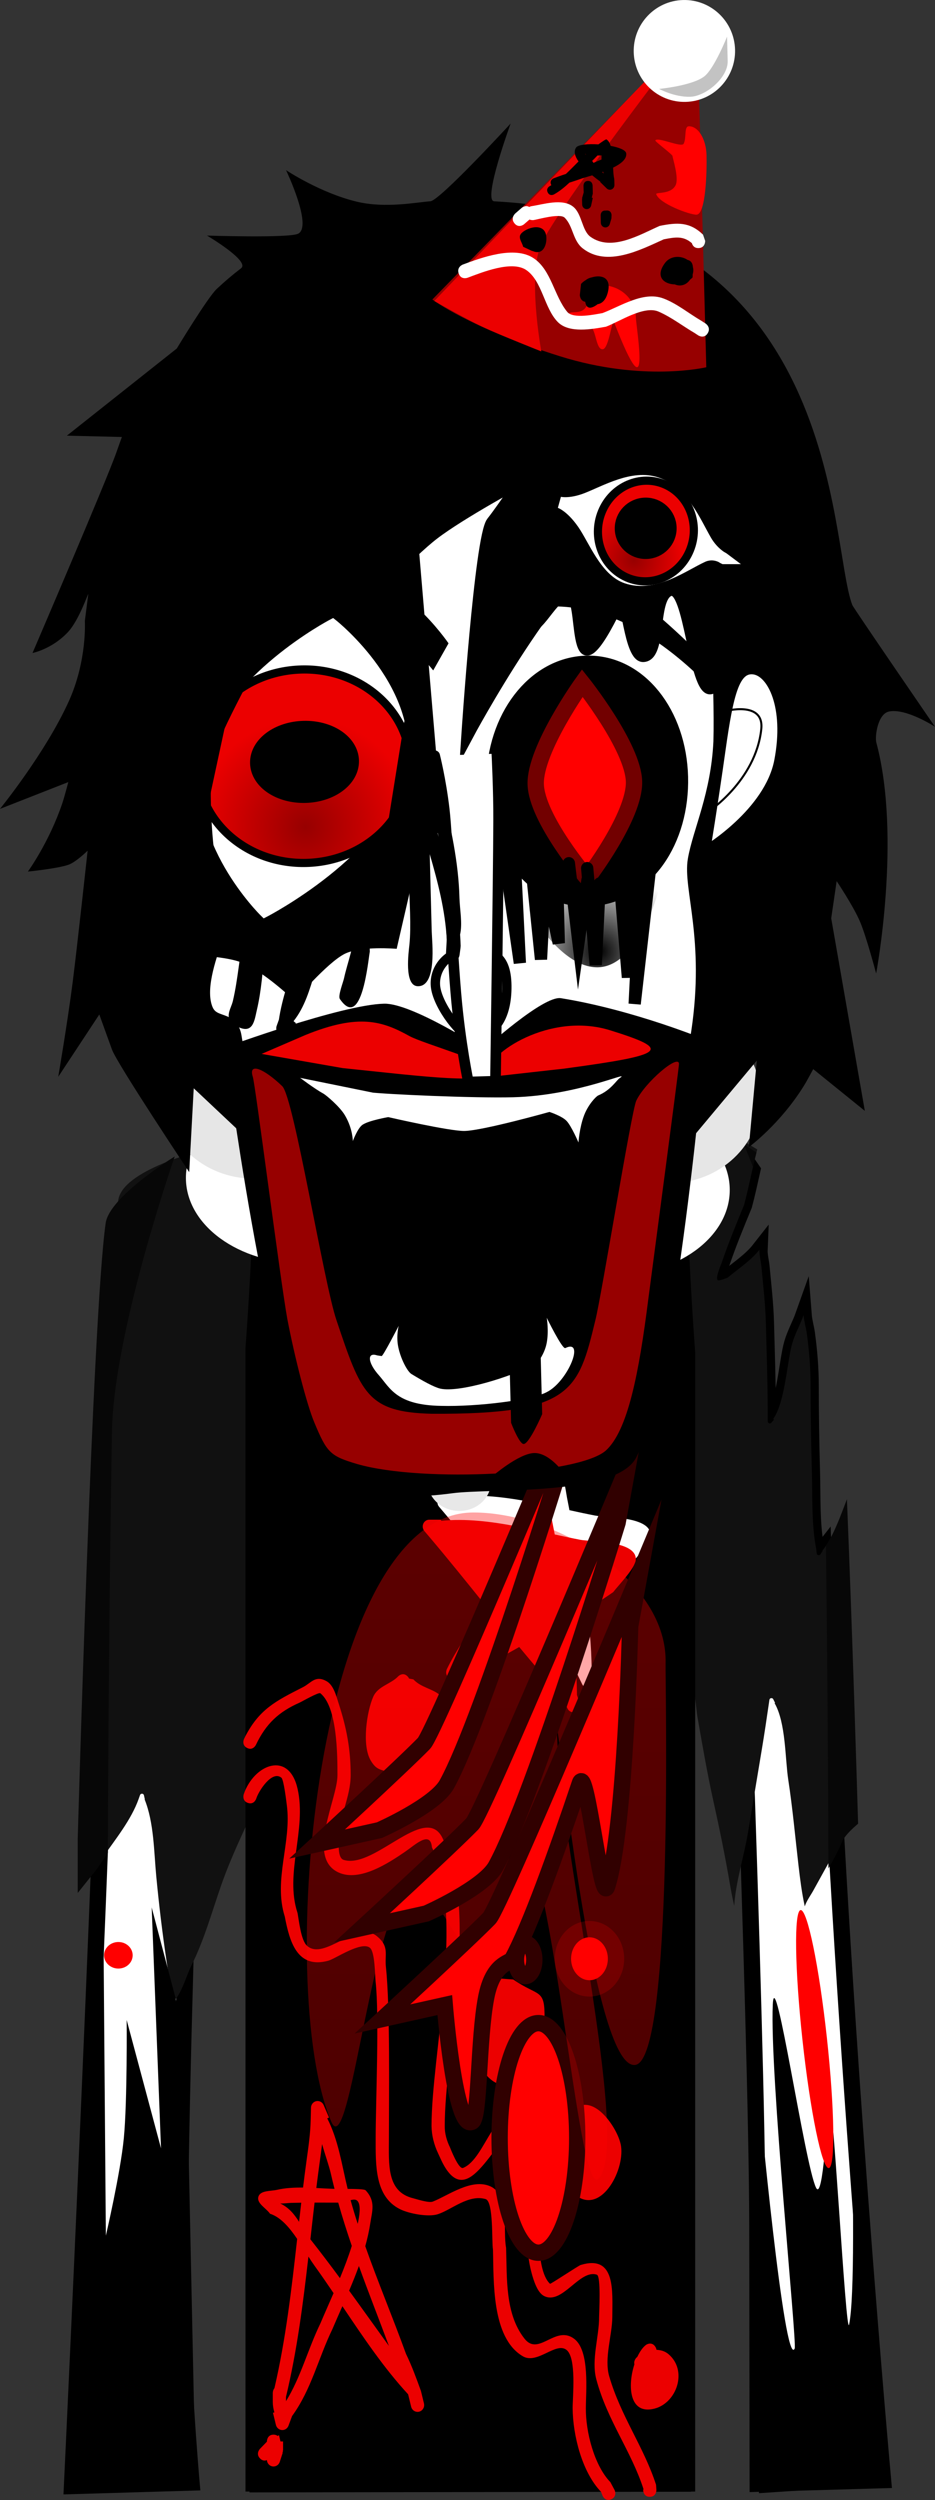 <svg version="1.1" xmlns="http://www.w3.org/2000/svg" xmlns:xlink="http://www.w3.org/1999/xlink" width="114.471" height="305.821" viewBox="0,0,114.471,305.821"><rect x="0" y="0" width="114.471" height="305.821" fill="#333333" stroke="none"/><defs><linearGradient x1="241.922" y1="-697.607" x2="241.922" y2="689.59" gradientUnits="userSpaceOnUse" id="color-1"><stop offset="0" stop-color="#ff0000"/><stop offset="1" stop-color="#ff0000" stop-opacity="0"/></linearGradient><radialGradient cx="255.265" cy="121.11" r="10.302" gradientUnits="userSpaceOnUse" id="color-2"><stop offset="0" stop-color="#000000"/><stop offset="1" stop-color="#000000" stop-opacity="0"/></radialGradient><radialGradient cx="219.309" cy="105.882" r="13.347" gradientUnits="userSpaceOnUse" id="color-3"><stop offset="0" stop-color="#970000"/><stop offset="1" stop-color="#ec0000"/></radialGradient><radialGradient cx="259.519" cy="73.254" r="6.024" gradientUnits="userSpaceOnUse" id="color-4"><stop offset="0" stop-color="#970000"/><stop offset="1" stop-color="#ec0000"/></radialGradient></defs><g transform="translate(-181.907,-4.729)"><g data-paper-data="{&quot;isPaintingLayer&quot;:true}" fill-rule="nonzero" stroke-linejoin="miter" stroke-miterlimit="10" stroke-dasharray="" stroke-dashoffset="0" style="mix-blend-mode: normal"><path d="M190.728,308.835c0,0 5.314,-111.576 5.143,-137.876c-0.059,-9.075 8.84,-40.918 43.407,-41.096c17.435,-0.09 28.288,8.481 34.732,17.986c-0.328,1.452 -0.64,2.916 -1.016,4.312c-0.957,2.315 -1.903,4.617 -2.716,6.987c-0.111,0.324 -0.811,1.904 -0.507,2.18c0.145,0.131 1.056,-0.248 1.233,-0.314c1.262,-1.058 2.85,-2.098 3.883,-3.417c-0.029,0.674 0.188,1.524 0.238,2.058c0.216,2.317 0.488,4.632 0.547,6.959c0.089,3.497 0.213,6.994 0.223,10.492c0.001,0.333 0.004,1.167 0.005,1.5c0,0 0,0 0,0c0,0.138 0.112,0.249 0.25,0.249c0.075,0 0.142,-0.033 0.188,-0.085l0.331,-0.373l-0.103,-0.092c1.46,-2.028 1.701,-7.062 2.33,-9.236c0.348,-1.201 0.978,-2.303 1.392,-3.468c0.059,0.759 0.309,1.625 0.39,2.219c0.295,2.173 0.469,4.241 0.47,6.435c0.002,3.505 0.058,7.001 0.155,10.505c0.086,3.12 -0.059,6.435 0.539,9.502l0.053,0.486c0.012,0.127 0.119,0.226 0.249,0.226c0.09,0 0.169,-0.047 0.213,-0.119l0.267,-0.418l-0.037,-0.024c0.035,-0.043 0.07,-0.087 0.104,-0.131c0.071,2.284 0.15,4.594 0.237,6.923c1.835,49.16 7.083,106.908 7.083,106.908l-15.333,0.44c0,0 -0.025,-17.074 -0.044,-31.42c-0.031,-24.563 -3.128,-102.595 -3.128,-102.595c0,0 0.082,-3.45 -3.041,-3.511c-3.708,-0.072 -3.18,3.468 -3.18,3.468l0.222,134.045l-52.057,0.08l-0.33,-134.449c0,0 0.302,-3.249 -3.116,-3.266c-3.359,-0.017 -3.04,3.238 -3.04,3.238c0,0 -3.106,81.395 -3.037,105.656c0.037,12.998 1.418,28.608 1.418,28.608z" fill="#ffffff" stroke="#000000" stroke-width="2" stroke-linecap="butt"/><path d="M194.443,160.53c0.171,-3.284 1.775,-7.283 1.928,-8.878c0.366,-3.812 10.384,-6.211 10.384,-6.211l65.503,-1.469c0,0 1.019,0.536 2.357,1.365c-0.588,2.237 -1.025,4.615 -1.62,6.825c-0.957,2.315 -1.903,4.617 -2.716,6.987c-0.111,0.324 -0.811,1.904 -0.507,2.18c0.145,0.131 1.056,-0.248 1.233,-0.314c1.262,-1.058 2.85,-2.098 3.883,-3.417c-0.029,0.674 0.188,1.524 0.238,2.058c0.216,2.317 0.488,4.632 0.547,6.959c0.089,3.497 0.213,6.994 0.223,10.492c0.001,0.333 0.004,1.167 0.005,1.5c0,0 0,0 0,0c0,0.138 0.112,0.249 0.25,0.249c0.075,0 0.142,-0.033 0.188,-0.085l0.331,-0.373l-0.103,-0.092c1.46,-2.028 1.701,-7.062 2.33,-9.236c0.348,-1.201 0.978,-2.303 1.392,-3.468c0.059,0.759 0.309,1.625 0.39,2.219c0.295,2.173 0.469,4.241 0.47,6.435c0.002,3.505 0.058,7.001 0.155,10.505c0.086,3.12 -0.059,6.435 0.539,9.502l0.053,0.486c0.012,0.127 0.119,0.226 0.249,0.226c0.09,0 0.169,-0.047 0.213,-0.119l0.267,-0.418l-0.037,-0.024c0.777,-0.958 1.376,-2.176 1.908,-3.457c0.463,11.262 0.957,24.131 1.44,37.143c-0.386,0.592 -0.754,1.196 -1.097,1.818c-1.129,2.042 -2.258,4.084 -3.387,6.126c-0.278,0.502 -0.812,1.23 -1.019,1.891c-0.364,-1.675 -0.573,-3.336 -0.772,-5.045c-0.403,-3.475 -0.717,-6.976 -1.248,-10.434c-0.395,-2.571 -0.287,-6.978 -1.677,-9.385l0.063,-0.032l-0.222,-0.442c-0.04,-0.084 -0.126,-0.142 -0.226,-0.142c-0.127,0 -0.232,0.095 -0.248,0.218l-0.072,0.491c-0.264,1.813 -0.531,3.624 -0.832,5.431c-0.575,3.452 -1.154,6.904 -1.725,10.358c-0.462,2.789 -1.524,6.1 -1.676,8.925c-0.199,-0.867 -0.371,-1.732 -0.52,-2.611c-0.587,-3.463 -1.293,-6.878 -2.053,-10.307c-0.757,-3.416 -1.342,-6.859 -1.949,-10.304c-0.1,-0.568 -0.417,-4.477 -0.92,-4.621c-0.862,-0.248 -0.745,0.685 -0.754,1.02c-0.042,1.664 -0.001,3.335 -0.001,5c-0.009,3.485 0.117,7.002 -0.13,10.479c-0.208,2.916 -0.318,5.896 -0.487,8.772c-0.022,0.374 -0.285,-0.694 -0.422,-1.043c-0.286,-3.494 -0.667,-6.941 -1.192,-10.408c-0.524,-3.455 -0.808,-6.945 -1.163,-10.421c-0.063,-0.62 -0.696,-5.348 -1.981,-4.731c-0.152,0.073 -0.127,1.028 -0.128,1.215c-0.006,1.5 -0.063,2.986 -0.146,4.483c-0.196,3.524 -0.378,6.922 -1.071,10.386c-0.685,3.425 -1.326,6.813 -1.76,10.279c-0.054,-0.51 -0.283,-2.151 -0.353,-2.619c-0.323,-2.155 -0.961,-4.236 -1.526,-6.34c-0.91,-3.385 -1.961,-6.723 -2.985,-10.074c-0.133,-0.434 -0.443,-2.337 -0.841,-2.533c-0.877,-0.432 -1.26,1.039 -1.512,1.543c-0.903,1.81 -1.789,3.581 -2.495,5.478c-1.221,3.28 -2.442,6.56 -3.663,9.84c-0.797,2.148 -1.089,4.612 -1.567,6.854c-0.046,0.217 -0.884,1.967 -0.945,1.964c-0.262,-0.016 -0.115,-0.518 -0.231,-0.754c-1.453,-3.221 -2.745,-6.359 -3.805,-9.73c-1.055,-3.353 -2.271,-6.618 -3.525,-9.902c-0.503,-1.315 -1.661,-6.061 -3.455,-6.235c-0.98,-0.095 -1.37,2.61 -1.578,3.299c-1.01,3.343 -2.332,6.589 -3.557,9.858c-1.229,3.277 -2.455,6.556 -3.68,9.834c-0.81,2.169 -1.736,4.391 -2.3,6.64c-0.142,0.567 -0.137,2.676 -0.602,2.927c0.777,-2.836 -0.392,-7.389 -0.762,-10.296c-0.439,-3.45 -0.652,-7.033 -1.427,-10.423c-0.155,-0.678 -0.944,-5.68 -2.177,-4.074c-0.712,0.928 -0.345,3.997 -0.97,5.34c-1.486,3.192 -3.002,6.329 -4.167,9.653c-1.143,3.263 -2.083,6.715 -3.638,9.804c-0.586,1.164 -1.223,3.482 -2.139,4.356c-0.207,0.197 -0.357,-1.24 -0.379,-1.374c-0.191,-1.15 -0.369,-2.301 -0.542,-3.454c-0.52,-3.467 -0.93,-6.917 -1.264,-10.406c-0.287,-3.003 -0.271,-6.537 -1.427,-9.403l0.029,-0.007l-0.108,-0.483c-0.023,-0.114 -0.124,-0.2 -0.245,-0.2c-0.111,0 -0.205,0.072 -0.238,0.172l-0.165,0.466c-0.904,2.556 -2.854,4.946 -4.397,7.165c-0.632,0.909 -1.264,1.817 -1.896,2.726c0.47,-29.407 1.101,-59.612 1.859,-74.146z" fill="#111111" stroke="none" stroke-width="0" stroke-linecap="butt"/><path d="M286.963,227.815c-0.727,0.627 -1.415,1.274 -1.882,2.013c-0.423,1.043 -1.039,2.265 -1.751,3.46c-0.041,-14.654 -0.169,-28.735 -0.302,-39.474c1.09,-1.615 1.813,-3.75 2.569,-5.687c0.679,16.735 1.206,34.217 1.366,39.688z" data-paper-data="{&quot;index&quot;:null}" fill="#070707" stroke="none" stroke-width="0" stroke-linecap="butt"/><path d="M191.422,229.657c0,0 1.794,-63.872 3.422,-75.308c0.465,-3.269 8.455,-8.152 8.455,-8.152c0,0 -7.461,21.395 -7.684,33.624c-0.173,9.466 -0.43,29.747 -0.504,51.592c-0.442,0.637 -0.889,1.271 -1.316,1.915c-0.789,0.99 -1.581,1.977 -2.373,2.965z" fill="#070707" stroke="none" stroke-width="0" stroke-linecap="butt"/><path d="M255.677,186.492c-0.617,0 -1.117,-0.515 -1.117,-1.151c0,-0.636 0.5,-1.151 1.117,-1.151c0.617,0 1.117,0.515 1.117,1.151c0,0.636 -0.5,1.151 -1.117,1.151z" fill="#000000" stroke="none" stroke-width="1.5" stroke-linecap="butt"/><path d="M249.998,191.207c-4.819,-0.35 -7.075,-1.997 -6.662,-2.872c0.127,-0.27 3.073,1.184 7.526,1.452c6.92,0.417 9.189,-0.703 9.189,-0.703v1.498c0,0 -2.606,1.165 -10.053,0.624z" fill="#000000" stroke="#000000" stroke-width="0" stroke-linecap="butt"/><path d="M219.968,185.341c0,-0.636 0.5,-1.151 1.117,-1.151c0.617,0 1.117,0.515 1.117,1.151c0,0.636 -0.5,1.151 -1.117,1.151c-0.617,0 -1.117,-0.515 -1.117,-1.151z" fill="#000000" stroke="none" stroke-width="1.5" stroke-linecap="butt"/><path d="M226.764,191.207c-7.447,0.541 -10.053,-0.624 -10.053,-0.624v-1.498c0,0 2.269,1.121 9.189,0.703c4.453,-0.269 7.399,-1.722 7.526,-1.452c0.413,0.875 -1.842,2.522 -6.662,2.872z" fill="#000000" stroke="#000000" stroke-width="0" stroke-linecap="butt"/><path d="M238.944,260.339c-0.884,0 -1.601,-0.739 -1.601,-1.651c0,-0.912 0.717,-1.651 1.601,-1.651c0.884,0 1.601,0.739 1.601,1.651c0,0.912 -0.717,1.651 -1.601,1.651z" data-paper-data="{&quot;index&quot;:null}" fill="#000000" stroke="none" stroke-width="1.5" stroke-linecap="butt"/><path d="M212.962,308.518v-138.866c0,0 0.818,-10.831 0.818,-16.295c0,-5.007 -0.818,-15.235 -0.818,-15.235c0,0 2.886,-2.619 5.027,-4.172c2.141,-1.553 5.584,-3.121 5.584,-3.121c0,0 -0.65,36.296 15.72,36.218c16.665,-0.08 14.934,-36.218 14.934,-36.218c0,0 4.225,1.691 6.657,3.28c2.433,1.588 5.133,4.013 5.133,4.013c0,0 -0.818,10.49 -0.818,15.797c0,5.389 0.818,16.295 0.818,16.295v138.304z" fill="#000000" stroke="#000000" stroke-width="2" stroke-linecap="butt"/><path d="M261.46,310.163c-0.81,0 -0.81,-0.835 -0.81,-0.835l0.042,-0.107c-1.516,-4.689 -4.438,-8.405 -5.778,-13.429c-0.641,-2.401 0.353,-5.231 0.338,-7.612c0,-0.511 0.254,-5.013 -0.272,-5.19c-2.121,-0.713 -4.259,3.784 -6.498,2.587c-0.797,-0.426 -1.246,-1.905 -1.475,-2.729c-0.802,-2.883 -0.939,-7.919 -0.022,-10.756c-0.018,-2.292 -0.433,-4.193 -0.724,-6.443c-0.049,-0.38 0.267,-1.192 -0.102,-1.145c-3.349,0.427 -6.546,10.911 -9.872,5.172c-0.282,-0.487 -0.496,-1.012 -0.739,-1.521c-0.494,-1.033 -0.795,-2.2 -0.81,-3.351c0,-8.854 4.089,-25.706 0.05,-34.094c-0.186,-2.102 -2.04,-0.316 -3.266,0.525c-2.014,1.38 -5.578,3.736 -8.161,2.554c-4.004,-1.831 -0.122,-8.973 -0.14,-11.902c0,-2.424 -0.009,-8.331 -2.092,-10.024c-0.205,-0.167 -2.275,1.028 -2.547,1.148c-2.537,1.122 -4.101,2.559 -5.344,5.167c0,0 -0.362,0.747 -1.086,0.373c-0.724,-0.373 -0.362,-1.12 -0.362,-1.12c1.779,-3.613 3.878,-4.614 7.207,-6.313c1.02,-0.521 1.509,-1.505 2.897,-0.728c0.867,0.485 1.184,1.834 1.466,2.698c0.979,2.998 1.481,5.645 1.481,8.798c-0.014,2.71 -1.44,5.101 -1.44,7.792c0,0.423 -0.216,2.32 0.58,2.568c3.909,1.218 10.475,-7.639 12.326,-2.116c4.198,8.588 0.05,25.62 0.05,34.673c-0.015,0.895 0.245,1.806 0.639,2.604c0.014,0.029 1.047,2.746 1.605,2.52c2.84,-1.151 3.79,-8.295 7.93,-7.05c2.45,0.737 2.067,7.357 2.053,9.48c-0.729,2.256 -1.312,9.91 0.662,11.745c0.065,0.061 3.479,-2.221 3.751,-2.303c4.333,-1.308 3.875,3.227 3.875,6.378c-0.011,2.186 -1.015,5.047 -0.382,7.229c1.432,4.936 4.226,8.606 5.739,13.285l0.042,0.635c0,0 0,0.835 -0.81,0.835z" fill="#ec0000" stroke="none" stroke-width="0.5" stroke-linecap="butt"/><path d="M256.783,310.445c-0.724,0.373 -1.086,-0.373 -1.086,-0.373l-0.208,-0.525c-2.297,-2.368 -3.448,-6.865 -3.476,-10.237c0,-1.398 0.496,-6.113 -0.743,-7.114c-1.293,-1.044 -3.58,1.817 -5.358,0.77c-3.859,-2.271 -3.54,-9.259 -3.653,-13.071c-0.167,-0.864 0.095,-5.866 -0.903,-6.156c-2.095,-0.61 -4.183,1.321 -5.859,1.855c-1.164,0.371 -3.512,-0.069 -4.618,-0.62c-3.098,-1.544 -2.98,-5.385 -2.98,-8.685c0,-4.218 0.458,-14.931 -0.004,-19.118c-0.081,-0.735 -0.073,-3.652 -0.692,-4.166c-1.043,-0.868 -4.241,1.338 -5.098,1.573c-3.855,1.056 -4.756,-2.412 -5.336,-5.408c-1.426,-4.52 0.876,-9.116 0.246,-13.669c-0.035,-0.255 -0.357,-3.064 -0.657,-3.307c-1.174,-0.948 -2.819,1.691 -3.077,2.555c0,0 -0.256,0.792 -1.024,0.528c-0.768,-0.264 -0.512,-1.056 -0.512,-1.056c1.252,-3.671 5.527,-5.38 6.593,-0.679c1.139,5.023 -1.612,10.358 -0.003,15.199c0.17,0.876 0.406,3.343 1.164,4.015c2.12,1.882 6.119,-3.176 8.557,-1.172c1.55,1.274 0.929,2.199 1.099,3.773c0.527,4.871 0.365,16.004 0.365,20.932c0,3.152 -0.309,6.557 2.974,7.35c0.321,0.078 1.898,0.599 2.385,0.413c1.836,-0.704 4.784,-2.932 7.098,-1.855c2.359,1.098 1.481,5.4 1.892,7.507c0.124,3.695 -0.149,8.085 2.267,11.127c1.737,2.187 3.779,-1.746 6.082,0.011c1.918,1.463 1.416,6.435 1.416,8.469c-0.031,2.902 1.033,7.026 3.002,9.056l0.512,0.959c0,0 0.362,0.747 -0.362,1.12z" fill="#ec0000" stroke="none" stroke-width="0.5" stroke-linecap="butt"/><path d="M231.99,210.066l0.53,0.1c0.9,0.977 2.293,1.127 3.198,1.882c2.028,1.693 2.085,3.532 2.057,5.95c-1.839,3.848 -4.3,5.098 -8.265,3.56c-1.094,-0.424 -1.53,-0.32 -2.21,-1.458c-1.115,-1.865 -0.489,-6.007 0.301,-7.808c0.577,-1.316 2.142,-1.533 3.055,-2.497c0,0 0.573,-0.59 1.145,0c0.088,0.091 0.149,0.182 0.189,0.271z" fill="#ec0000" stroke="none" stroke-width="0.5" stroke-linecap="butt"/><path d="M244.744,246.878c3.137,2.169 3.891,1.029 3.828,4.812c-0.73,1.548 -2.751,7.47 -4.561,7.99c-2.268,0.652 -4.379,-3.545 -4.589,-5.163c-0.475,-3.66 -0.305,-6.339 2.956,-7.812z" fill="#ec0000" stroke="none" stroke-width="0.5" stroke-linecap="butt"/><path d="M215.503,296.88c1.39,-5.967 2.1,-12.126 2.785,-18.268c-0.948,-1.397 -2.02,-2.663 -3.322,-3.079c-0.475,-0.693 -1.664,-1.266 -1.425,-2.078c0.235,-0.799 1.496,-0.667 2.286,-0.85c0.985,-0.229 2.072,-0.286 3.182,-0.275c0.14,-1.146 0.287,-2.289 0.445,-3.427c0.229,-1.645 0.453,-3.214 0.492,-4.877l0.035,-1.466c0.009,-0.453 0.368,-0.817 0.81,-0.817c0.337,0 0.625,0.212 0.748,0.513l0.65,1.508l-0.219,0.1c1.375,2.688 1.756,5.575 2.5,8.63c0.84,-0.001 2.057,0.021 2.193,0.165c1.264,1.34 0.805,2.551 0.577,4.043c-0.143,0.938 -0.353,1.872 -0.613,2.8c1.564,4.425 3.39,8.774 4.983,13.164c0.72,1.485 1.267,2.984 1.83,4.538l0.005,0.047l0.007,-0.002l0.356,1.466c0.019,0.07 0.029,0.144 0.029,0.221c0,0.461 -0.363,0.835 -0.81,0.835c-0.385,0 -0.708,-0.278 -0.79,-0.649l-0.347,-1.433c-0.01,-0.028 -0.02,-0.056 -0.03,-0.084c-2.966,-3.208 -5.528,-7.029 -8.035,-10.761c-0.415,0.945 -0.83,1.879 -1.221,2.799c-1.742,3.591 -2.575,7.396 -4.938,10.637l-0.431,1.161c-0.112,0.323 -0.411,0.555 -0.763,0.555c-0.385,0 -0.708,-0.278 -0.79,-0.649l-0.356,-1.467l0.173,-0.045c-0.12,-0.416 -0.195,-0.84 -0.197,-1.271v-1.113c0,0 0,-0.33 0.201,-0.575zM219.668,280.772c-0.66,5.777 -1.399,11.55 -2.747,17.156v0.536c1.835,-2.985 2.658,-6.315 4.215,-9.525c0.516,-1.217 1.067,-2.449 1.608,-3.694c-0.775,-1.145 -1.55,-2.272 -2.335,-3.36c-0.243,-0.337 -0.49,-0.714 -0.742,-1.112zM220.634,272.384c0.759,0.037 1.51,0.083 2.228,0.106c-0.152,-0.595 -0.297,-1.192 -0.434,-1.793c-0.238,-1.046 -0.722,-2.371 -1.089,-3.684c-0.083,0.704 -0.181,1.409 -0.281,2.127c-0.15,1.078 -0.29,2.16 -0.424,3.244zM229.523,291.702c-1.216,-3.26 -2.494,-6.501 -3.678,-9.773c-0.366,1.014 -0.773,2.019 -1.195,3.014c1.61,2.21 3.197,4.442 4.798,6.657c0.025,0.034 0.049,0.068 0.075,0.102zM223.525,283.408c0.537,-1.302 1.037,-2.616 1.451,-3.943c-0.599,-1.749 -1.161,-3.511 -1.661,-5.292c-0.965,-0.001 -1.93,-0.006 -2.896,-0.004c-0.176,1.493 -0.343,2.99 -0.511,4.487c0.023,0.03 0.047,0.061 0.071,0.091c1.207,1.53 2.385,3.088 3.546,4.661zM216.212,274.276c1.088,0.51 1.728,1.33 2.31,2.244c0.088,-0.781 0.176,-1.561 0.267,-2.34c-0.413,0.005 -0.827,0.013 -1.24,0.023c-0.284,0.007 -0.817,0.084 -1.337,0.073zM224.83,273.874c0.27,0.971 0.562,1.936 0.871,2.896c0.223,-0.995 0.405,-2.227 0.014,-2.754c-0.201,-0.271 -0.526,-0.243 -0.886,-0.142z" fill="#ec0000" stroke="none" stroke-width="0.5" stroke-linecap="butt"/><path d="M213.74,305.466c-0.573,-0.59 0,-1.181 0,-1.181l0.843,-0.869c0,-0.008 0,-0.017 0,-0.025c0,0 0,-0.835 0.81,-0.835c0.225,0 0.388,0.065 0.506,0.158c0.055,-0.032 0.109,-0.063 0.164,-0.095l0.187,0.771h0.313v1.113h-0.043l0.032,0.134c-0.027,0.038 -0.054,0.075 -0.081,0.113l0.05,0.017l-0.354,1.095c-0.102,0.341 -0.41,0.589 -0.774,0.589c-0.432,0 -0.784,-0.348 -0.808,-0.787c-0.219,0.093 -0.532,0.122 -0.844,-0.2z" fill="#ec0000" stroke="none" stroke-width="0.5" stroke-linecap="butt"/><path d="M238.779,207.049c-0.718,-0.374 -0.357,-1.117 -0.357,-1.117c1.166,-2.403 2.703,-4.412 3.984,-6.725c0.216,-0.391 0.42,-0.791 0.615,-1.199c-2.241,-2.781 -4.475,-5.562 -6.766,-8.26l-0.593,-0.699c-0.126,-0.147 -0.203,-0.341 -0.203,-0.553c0,-0.461 0.363,-0.835 0.81,-0.835h1.44v0.14c3.007,-0.302 6.105,0.081 9.172,0.664c0.672,-1.602 2.179,-5.041 3.306,-4.477c0.593,0.297 1.004,3.192 1.134,3.927c0.099,0.517 0.2,1.035 0.302,1.553c1.056,0.232 2.101,0.457 3.129,0.654c1.352,0.259 6.857,0.081 6.8,2.41c-0.025,1.013 -2.119,3.129 -2.774,3.994c-1.705,1.188 -3.462,2.254 -5.24,3.266c0.469,3.08 0.791,6.179 0.806,9.311l0.324,1.001c0.031,0.088 0.048,0.183 0.048,0.282c0,0.461 -0.363,0.835 -0.81,0.835c-0.323,0 -0.602,-0.195 -0.732,-0.478l-0.716,-1.477l0.006,-0.003c-1.772,-1.957 -3.492,-3.977 -5.187,-6.026c-2.151,1.189 -4.28,2.421 -6.331,3.818l-1.179,0.413c0,0 -0.695,0.239 -0.983,-0.419z" fill="#ffffff" stroke="none" stroke-width="0.5" stroke-linecap="butt"/><path d="M236.979,210.017c-0.718,-0.374 -0.357,-1.117 -0.357,-1.117c1.166,-2.403 2.703,-4.412 3.984,-6.725c0.216,-0.391 0.42,-0.791 0.615,-1.199c-2.241,-2.781 -4.475,-5.562 -6.766,-8.26l-0.593,-0.699c-0.126,-0.147 -0.203,-0.341 -0.203,-0.553c0,-0.461 0.363,-0.835 0.81,-0.835h1.44v0.14c3.007,-0.302 6.105,0.081 9.172,0.664c0.672,-1.602 2.179,-5.041 3.306,-4.477c0.593,0.297 1.004,3.192 1.134,3.927c0.099,0.517 0.2,1.035 0.302,1.553c1.056,0.232 2.101,0.457 3.129,0.654c1.352,0.259 6.857,0.081 6.8,2.41c-0.025,1.013 -2.119,3.129 -2.774,3.994c-1.705,1.188 -3.462,2.254 -5.24,3.266c0.469,3.08 0.791,6.179 0.806,9.311l0.324,1.001c0.031,0.088 0.048,0.183 0.048,0.282c0,0.461 -0.363,0.835 -0.81,0.835c-0.323,0 -0.602,-0.195 -0.732,-0.478l-0.716,-1.477l0.006,-0.003c-1.772,-1.957 -3.492,-3.977 -5.187,-6.026c-2.151,1.189 -4.28,2.421 -6.331,3.818l-1.179,0.413c0,0 -0.695,0.239 -0.983,-0.419z" fill="#ec0000" stroke="none" stroke-width="0.5" stroke-linecap="butt"/><path d="M252.116,272.984c-0.1,0.047 -0.223,0.076 -0.373,0.076c-0.81,0 -0.81,-0.835 -0.81,-0.835c0,-2.371 -0.728,-7.718 1.317,-9.495c2.346,-2.039 5.387,2.438 5.691,4.538c0.45,3.114 -2.616,8.645 -5.775,5.816c-0.016,-0.033 -0.033,-0.067 -0.049,-0.1z" fill="#ec0000" stroke="none" stroke-width="0.5" stroke-linecap="butt"/><path d="M262.282,292.177c0.517,0.028 1.02,0.153 1.469,0.533c2.374,2.007 1.024,5.944 -1.696,6.657c-3.119,0.817 -3.34,-2.77 -2.478,-5.419c-0.116,-0.437 0.231,-0.794 0.231,-0.794l0.128,-0.121c0.305,-0.649 0.676,-1.177 1.075,-1.468c0,0 0.674,-0.463 1.123,0.232c0.088,0.136 0.133,0.263 0.148,0.38z" fill="#ec0000" stroke="none" stroke-width="0.5" stroke-linecap="butt"/><path d="M243.097,177.105c0,2.515 -2.171,4.555 -4.849,4.555c-2.678,0 -4.849,-2.039 -4.849,-4.555c0,-2.515 2.171,-4.555 4.849,-4.555c2.678,0 4.849,2.039 4.849,4.555z" fill="#ffffff" stroke="none" stroke-width="0" stroke-linecap="butt"/><path d="M242.018,186.009c0,1.962 -1.736,3.553 -3.878,3.553c-2.142,0 -3.878,-1.591 -3.878,-3.553c0,-1.962 1.736,-3.553 3.878,-3.553c2.142,0 3.878,1.591 3.878,3.553z" fill="#e8e8e8" stroke="none" stroke-width="0" stroke-linecap="butt"/><path d="M190.783,309.133l1.417,-47.333l2.388,-18.707l0.279,35.124c0,0 1.788,-7.665 2.2,-11.928c0.436,-4.519 0.348,-14.462 0.348,-14.462l4.205,15.706l-1.143,-29.474l2.969,11.269l1.421,12.473l1,47.333z" fill="#000000" stroke="none" stroke-width="0" stroke-linecap="butt"/><path d="M274.825,309.717v-48.5c0,0 3.112,33.51 4.373,30.807c0.309,-0.662 -3.075,-33.661 -2.679,-42.095c0.258,-5.481 3.929,19.666 5.296,22.42c0.869,1.753 1.365,-8.856 1.544,-10.407c0.424,-3.671 2.101,29.122 2.508,27.131c1.344,-6.59 -0.542,-50.356 -0.542,-50.356l4.5,70z" fill="#000000" stroke="none" stroke-width="0" stroke-linecap="butt"/><path d="M247.325,244.467c0,1.105 -0.504,2 -1.125,2c-0.621,0 -1.125,-0.895 -1.125,-2c0,-1.105 0.504,-2 1.125,-2c0.621,0 1.125,0.895 1.125,2z" fill="#ff0000" stroke="#310000" stroke-width="2" stroke-linecap="butt"/><path d="M257.325,244.342c0,2.002 -1.455,3.625 -3.25,3.625c-1.795,0 -3.25,-1.623 -3.25,-3.625c0,-2.002 1.455,-3.625 3.25,-3.625c1.795,0 3.25,1.623 3.25,3.625z" fill="#ff0000" stroke="#310000" stroke-width="2" stroke-linecap="butt"/><path d="M252.575,266.258c0,7.755 -2.127,14.042 -4.75,14.042c-2.623,0 -4.75,-6.287 -4.75,-14.042c0,-7.755 2.127,-14.042 4.75,-14.042c2.623,0 4.75,6.287 4.75,14.042z" fill="#ff0000" stroke="#310000" stroke-width="2" stroke-linecap="butt"/><path d="M198.15,243.916c0,0.897 -0.783,1.625 -1.75,1.625c-0.967,0 -1.75,-0.728 -1.75,-1.625c0,-0.897 0.783,-1.625 1.75,-1.625c0.967,0 1.75,0.728 1.75,1.625z" fill="#ff0000" stroke="none" stroke-width="0" stroke-linecap="butt"/><path d="M283.141,254.003c0.951,8.716 1.054,15.854 0.23,15.944c-0.824,0.09 -2.262,-6.903 -3.213,-15.619c-0.951,-8.716 -1.054,-15.854 -0.23,-15.944c0.824,-0.09 2.262,6.903 3.213,15.619z" fill="#ff0000" stroke="none" stroke-width="0" stroke-linecap="butt"/><path d="M242.436,245.911c-4.058,0 -8.309,-14.451 -11.272,-9.695c-4.232,6.793 -6.619,33.011 -8.722,28.006c-6.991,-16.638 -1.847,-74.473 17.422,-74.473c10.244,0 23.849,8.419 23.53,18.491c-0.055,1.74 1.016,48.317 -3.689,49.085c-5.388,0.879 -9.64,-44.243 -9.601,-40.837c0.151,13.404 9.152,50.517 5.084,54.766c-2.65,2.767 -5.705,-43.024 -10.156,-41.792c-1.645,0.455 -0.676,16.449 -2.594,16.449z" fill="url(#color-1)" stroke="none" stroke-width="0" stroke-linecap="butt"/><path d="M220.734,230.307c0,0 10.488,-9.65 13.077,-12.309c1.341,-1.378 18.448,-42.331 18.448,-42.331l-1.203,6.609c0,0 -9.878,32.403 -14.441,40.713c-1.432,2.609 -8.256,5.62 -8.256,5.62z" fill="#ff0000" stroke="#310000" stroke-width="2" stroke-linecap="butt"/><path d="M226.234,240.557c0,0 10.821,-9.956 13.492,-12.7c1.384,-1.422 19.033,-43.674 19.033,-43.674l-1.241,6.818c0,0 -10.192,33.431 -14.899,42.005c-1.478,2.692 -8.518,5.798 -8.518,5.798z" fill="#ff0000" stroke="#310000" stroke-width="2" stroke-linecap="butt"/><path d="M228.734,251.705c0,0 10.488,-9.65 13.077,-12.309c1.341,-1.378 18.448,-42.331 18.448,-42.331l-1.203,6.609c0,0 -0.56,24.878 -2.829,31.864c-0.695,2.141 -2.544,-15.019 -3.324,-12.698c-2.893,8.605 -6.165,17.683 -8.287,21.548c-0.294,0.535 -2.356,0.42 -3.186,4.693c-0.983,5.065 -0.787,14.63 -1.715,15.185c-2.102,1.259 -3.356,-14.259 -3.356,-14.259z" fill="#ff0000" stroke="#310000" stroke-width="2" stroke-linecap="butt"/><path d="M272.977,144.714c0,0 0.61,0.382 1.538,1.006c-0.147,0.58 -0.286,1.168 -0.42,1.759c-0.684,-1.737 -1.117,-2.765 -1.117,-2.765z" data-paper-data="{&quot;index&quot;:null}" fill="#070707" stroke="none" stroke-width="0" stroke-linecap="butt"/><path d="M280.287,165.602c0.003,0.038 0.006,0.076 0.01,0.114c-0.007,-0.027 -0.015,-0.053 -0.022,-0.08c0.004,-0.011 0.008,-0.022 0.012,-0.034z" data-paper-data="{&quot;index&quot;:null}" fill="#070707" stroke="none" stroke-width="0" stroke-linecap="butt"/><path d="M256.493,159.945c0,5.789 -8.016,10.482 -17.905,10.482c-9.889,0 -17.905,-4.693 -17.905,-10.482c0,-5.789 8.016,-10.482 17.905,-10.482c9.889,0 17.905,4.693 17.905,10.482z" fill="#e6e6e6" stroke="none" stroke-width="0" stroke-linecap="butt"/><path d="M271.249,150.298c0,5.789 -6.445,10.482 -14.396,10.482c-7.951,0 -14.396,-4.693 -14.396,-10.482c0,-5.789 6.445,-10.482 14.396,-10.482c7.951,0 14.396,4.693 14.396,10.482z" fill="#ffffff" stroke="none" stroke-width="0" stroke-linecap="butt"/><path d="M233.459,148.814c0,5.789 -6.445,10.482 -14.396,10.482c-7.951,0 -14.396,-4.693 -14.396,-10.482c0,-5.789 6.445,-10.482 14.396,-10.482c7.951,0 14.396,4.693 14.396,10.482z" fill="#ffffff" stroke="none" stroke-width="0" stroke-linecap="butt"/><path d="M224.102,138.425c0,5.789 -4.995,10.482 -11.157,10.482c-6.162,0 -11.157,-4.693 -11.157,-10.482c0,-5.789 4.995,-10.482 11.157,-10.482c6.162,0 11.157,4.693 11.157,10.482z" fill="#e6e6e6" stroke="none" stroke-width="0" stroke-linecap="butt"/><path d="M275.028,138.982c0,5.789 -4.995,10.482 -11.157,10.482c-6.162,0 -11.157,-4.693 -11.157,-10.482c0,-5.789 4.995,-10.482 11.157,-10.482c6.162,0 11.157,4.693 11.157,10.482z" fill="#e6e6e6" stroke="none" stroke-width="0" stroke-linecap="butt"/><path d="M192.714,77.42c0.039,-0.335 -1.08,3.103 -2.466,4.606c-1.945,2.108 -4.361,2.584 -4.361,2.584c0,0 9.195,-21.398 10.304,-24.64c0.202,-0.592 0.64,-1.785 0.64,-1.785l-6.738,-0.161l13.457,-10.662c0,0 3.774,-6.236 4.884,-7.28c0.94,-0.884 1.935,-1.732 2.988,-2.537c1.137,-0.869 -4.172,-3.998 -4.172,-3.998c0,0 9.972,0.325 11.14,-0.221c1.843,-0.862 -1.462,-7.782 -1.462,-7.782c0,0 4.163,2.781 8.666,3.858c3.529,0.844 7.35,0.06 8.996,-0.049c1.134,-0.053 9.834,-9.513 9.834,-9.513c0,0 -3.46,9.441 -2.012,9.517c42.82,2.236 40.928,41.731 43.84,49.383c0.141,0.371 10.125,14.895 10.125,14.895c0,0 -3.516,-2.295 -5.624,-1.868c-1.39,0.282 -1.758,3.055 -1.558,3.801c3.111,11.608 -0.022,28.248 -0.022,28.248c0,0 -1.196,-4.521 -1.979,-6.351c-0.827,-1.932 -2.857,-4.95 -2.857,-4.95l-0.666,4.545c0,0 1.38,7.901 2.068,11.838c0.684,3.917 2.048,11.723 2.048,11.723l-6.32,-5.109c0,0 -0.745,1.406 -1.149,2.055c-2.931,4.713 -6.732,7.487 -6.732,7.487l0.977,-10.59l-8.413,10.062l-1.405,-6.178c0,0 -4.308,12.67 -24.03,13.002c-18.603,0.173 -25.712,-10.893 -25.712,-10.893l-0.689,5.576l-8.689,-8.175l-0.553,10.255c0,0 -8.794,-13.205 -9.452,-14.983c-0.257,-0.697 -1.554,-4.302 -1.554,-4.302l-5.028,7.623c0,0 1.129,-6.601 1.756,-11.489c0.563,-4.39 1.841,-16.172 1.841,-16.172c0,0 -1.416,1.398 -2.35,1.725c-1.348,0.472 -4.964,0.834 -4.964,0.834c0,0 2.581,-3.538 4.204,-8.326c0.285,-0.84 0.746,-2.623 0.746,-2.623l-8.366,3.28c0,0 5.566,-6.842 8.423,-13.157c2.268,-5.015 1.963,-9.799 1.968,-9.842z" fill="#000000" stroke="none" stroke-width="1.5" stroke-linecap="butt"/><path d="M207.984,98.583c-0.857,-8.354 -0.133,-19.698 -0.133,-19.698c0,0 1.7,4.18 2.642,5.472c0.621,0.852 0.039,2.733 0.039,2.733c0,0 2.29,-1.682 4.398,-4.729c2.277,-3.292 6.554,-6.894 8.318,-7.481c2.303,-0.767 3.259,3.374 3.259,3.374c0,0 5.363,-5.853 8.454,-8.227c3.336,-2.562 10.883,-6.623 10.883,-6.623c0,0 -2.316,3.511 -3.663,5.216c-1.431,1.813 -3.038,25.991 -3.038,25.991c0,0 10.989,-20.573 18.51,-24.283c0.641,-0.584 4.181,-1.692 6.827,-0.747c2.904,1.037 4.903,4.168 4.903,4.168c0,0 0.798,15.311 0.615,21.699c-0.302,6.519 -2.54,10.976 -3.138,14.46c-0.598,3.485 2.126,9.661 0.418,21.078c-1.066,7.125 -6.771,7.756 -13.124,14.507c-6.352,6.751 -9.807,10.879 -14.214,11.071c-4.241,0.185 -10.099,-5.598 -15.821,-11.518c-6.093,-6.303 -12.237,-5.82 -13.37,-13.443c-0.4,-2.692 -2.702,-1.393 -3.529,-3.435c-1.833,-4.524 4.267,-13.969 3.937,-17.689c-0.397,-4.472 -2.707,-7.333 -3.176,-11.895z" fill="#ffffff" stroke="#000000" stroke-width="1.5" stroke-linecap="butt"/><g stroke="none" stroke-linecap="butt"><g><path d="M268.282,131.916c0,0 -3.605,41.589 -8.478,51.093c-2.449,4.775 -17.744,3.749 -22.514,4.387c-7.755,1.037 -14.052,0.076 -16.924,-4.586c-5.782,-9.385 -10.942,-49.944 -10.942,-49.944c0,0 14.265,-5.241 19.517,-5.358c3.419,-0.076 12.184,5.612 12.184,5.612c0,0 7.276,-6.636 9.459,-6.284c8.922,1.439 17.699,5.081 17.699,5.081z" fill="#000000" stroke-width="0"/><path d="M256.627,130.769c7.655,2.387 6.894,2.988 -5.654,4.683l-10.263,1.145l0.916,-0.712c-0.057,-2.219 7.564,-7.438 15.002,-5.116z" data-paper-data="{&quot;noHover&quot;:false,&quot;origItem&quot;:[&quot;Path&quot;,{&quot;applyMatrix&quot;:true,&quot;segments&quot;:[[[87.72283,305.82038],[0,-1.39308],[0,0]],[87.72283,306.59686],[[89.46501,306.42178],[0,0],[4.54688,-0.44914]],[[91.38689,305.05152],[2.74218,0.845],[-2.66406,-0.82216]]],&quot;closed&quot;:true,&quot;fillColor&quot;:[0,0,0,1]}]}" fill="#ec0000" stroke-width="0.5"/><path d="M219.289,131.344c6.595,-2.683 9.472,-1.687 12.765,0.136c1.733,0.933 9.861,3.204 9.887,4.204c0.047,1.814 -7.962,0.745 -18.092,-0.298l-9.913,-1.733l5.354,-2.309z" data-paper-data="{&quot;noHover&quot;:false,&quot;origItem&quot;:[&quot;Path&quot;,{&quot;applyMatrix&quot;:true,&quot;segments&quot;:[[81.36343,304.9982],[79.41031,305.67572],[[81.98063,305.9726],[0,0],[3.64844,0.4263]],[[86.05875,305.77468],[0,0.59378],[0,-0.32734]],[[85.10563,304.77744],[0.61718,0.31972],[-1.17188,-0.62422]],[[81.36345,304.9982],[2.40624,-0.82216],[0,0]]],&quot;closed&quot;:true,&quot;fillColor&quot;:[0,0,0,1]}]}" fill="#ec0000" stroke-width="0.5"/><path d="M227.055,138.339c1.997,0.251 12.849,0.74 17.649,0.617c8.108,-0.208 14.693,-3.445 13.056,-2.332c-0.381,0.256 -1.073,1.468 -2.608,2.107c-0.278,0.116 -1.23,1.122 -1.726,2.412c-0.584,1.518 -0.697,3.344 -0.697,3.344c0,0 -0.857,-2.009 -1.463,-2.645c-0.579,-0.608 -2.094,-1.092 -2.094,-1.092c0,0 -8.075,2.269 -10.376,2.328c-1.794,0.046 -9.356,-1.695 -9.356,-1.695c0,0 -2.359,0.402 -3.148,0.936c-0.611,0.414 -1.19,2.001 -1.19,2.001c0,0 0.005,-1.528 -0.975,-3.171c-0.648,-1.087 -2.315,-2.465 -2.596,-2.62c-1.136,-0.624 -2.879,-1.95 -2.879,-1.95l8.955,1.819z" data-paper-data="{&quot;noHover&quot;:false,&quot;origItem&quot;:[&quot;Path&quot;,{&quot;applyMatrix&quot;:true,&quot;segments&quot;:[[83.43363,306.96974],[82.12895,306.77182],[[83.19927,307.34276],[0,0],[0.92968,0.47198]],[[87.01177,307.89086],[-2.35938,0],[2,0]],[[90.38677,307.51784],[-0.47656,0.27406],[0.60156,-0.35018]],[[87.88677,307.14482],[2.92968,0],[-1.73438,0]],[[83.43365,306.96974],[0.71874,0.09896],[0,0]]],&quot;closed&quot;:true,&quot;fillColor&quot;:[0,0,0,1]}]}" fill="#ffffff" stroke-width="0.5"/><path d="M228.627,170.614c0.163,0.049 2.092,-3.699 2.092,-3.699c0,0 -0.314,1.17 -0.078,2.465c0.269,1.474 1.119,3.113 1.637,3.429c1.35,0.821 2.737,1.601 3.538,1.79c2.255,0.513 8.554,-1.375 11.651,-3.024c0.381,-0.203 1.136,-1.344 1.367,-2.54c0.29,-1.507 0.008,-3.108 0.008,-3.108c0,0 1.905,3.887 2.274,3.71c2.479,-1.204 0.306,4.114 -2.279,5.391c-1.771,0.953 -8.431,1.797 -12.934,1.68c-5.411,-0.094 -6.21,-2.131 -7.57,-3.701c-1.425,-1.569 -1.521,-2.908 -0.255,-2.475z" data-paper-data="{&quot;noHover&quot;:false,&quot;origItem&quot;:[&quot;Path&quot;,{&quot;applyMatrix&quot;:true,&quot;segments&quot;:[[[83.55863,311.35458],[0,0],[-0.45312,-0.15226]],[[83.62895,311.78088],[-0.5,-0.52526],[0.47656,0.52526]],[[86.36333,312.45078],[-1.95312,-0.07612],[1.625,0.07612]],[[89.46489,312.1539],[-0.64844,0.29688],[0.94532,-0.39586]],[[89.81645,311.47638],[0.90626,-0.373],[-1.04688,0.4263]],[[85.22271,311.75804],[1.1875,0.27406],[-0.64062,-0.15226]],[[83.55865,311.35458],[0.25782,0.07612],[0,0]]],&quot;closed&quot;:true,&quot;fillColor&quot;:[0,0,0,1]}]}" fill="#ffffff" stroke-width="0.5"/><path d="M212.854,136.445c-0.565,-1.801 1.375,-0.993 3.615,1.161c1.421,1.406 5.063,24.004 6.631,28.618c2.998,8.906 3.727,11.256 11.651,11.448c17.18,0.094 17.952,-2.775 20.044,-11.439c0.728,-2.835 4.436,-25.708 5.012,-26.863c1.068,-2.238 5.196,-5.774 5.229,-4.495c0.01,0.395 -3.157,24.174 -3.754,28.75c-1.151,9.106 -2.506,16.115 -5.213,18.558c-3.428,2.974 -22.38,3.951 -30.422,1.644c-3.314,-0.985 -3.71,-1.374 -5.255,-5.081c-0.922,-2.187 -2.409,-7.967 -3.309,-12.668c-0.856,-4.702 -3.954,-29.011 -4.23,-29.632z" data-paper-data="{&quot;noHover&quot;:false,&quot;origItem&quot;:[&quot;Path&quot;,{&quot;applyMatrix&quot;:true,&quot;segments&quot;:[[[78.98051,306.64252],[0,0],[0.09376,0.20554]],[[79.62895,309.80934],[-0.26562,-1.54534],[0.28126,1.54534]],[[80.69927,313.9201],[-0.3125,-0.72318],[0.52344,1.22562]],[[82.52739,315.59486],[-1.1875,-0.35018],[2.88282,0.82216]],[[91.51177,315.3208],[-1.26562,0.94396],[1,-0.77648]],[[93.91803,309.38302],[-0.5,2.9689],[0.25782,-1.49206]],[[94.38679,306.46742],[0,0.12942],[0,-0.41868]],[[92.62897,307.792],[0.40626,-0.72318],[-0.21874,0.37302]],[[91.74615,310.13666],[0.28908,-0.92112],[-0.83594,2.81664]],[[85.83989,313.22734],[4.26564,0.1751],[-2.85938,-0.12942]],[[81.60551,309.8626],[1,2.93844],[-0.52344,-1.5225]],[[80.10551,306.947],[0.5,0.47198],[-0.78906,-0.7232]],[[78.98051,306.6425],[-0.1875,-0.59378],[0,0]]],&quot;closed&quot;:true,&quot;fillColor&quot;:[0,0,0,1]}]}" fill="#970000" stroke-width="0.5"/></g><path d="M244.481,178.786l-0.304,-11.85l3.83,-0.098l0.279,10.879c0,0 -1.571,3.637 -2.265,3.654c-0.548,0.014 -1.54,-2.585 -1.54,-2.585z" fill="#000000" stroke-width="0"/><path d="M250.978,184.986c0,0 -1.672,1.019 -3.584,1.068c-1.912,0.049 -5.277,-0.678 -5.277,-0.678c0,0 3.273,-2.85 5.185,-2.899c1.912,-0.049 3.676,2.509 3.676,2.509z" fill="#000000" stroke-width="0"/></g><path d="M262.035,79.658c0,0 1.581,1.264 4.359,3.93c2.538,2.435 4.416,5.159 4.416,5.159l-0.072,2.195c0,0 -7.125,-8.924 -15.84,-11.308c-6.968,-1.906 -11.519,0.54 -11.519,0.54l1.064,-7.497c0,0 3.815,-1.648 9.003,0.229c5.372,1.944 8.656,4.737 8.656,4.737z" data-paper-data="{&quot;index&quot;:null}" fill="#000000" stroke="none" stroke-width="1.5" stroke-linecap="butt"/><path d="M210.175,110.153c0,0 -2.303,2.608 -3.866,1.333c-0.422,-0.344 0.165,-4.012 -0.279,-4.442c-0.843,-0.815 -1.692,-1.783 -2.417,-2.894c-0.727,-1.114 -1.328,-2.372 -1.67,-3.765c-1.613,-6.554 -0.809,-11.485 1.345,-11.838c2.154,-0.353 3.08,2.651 4.402,9.483c1.322,6.833 2.485,12.123 2.485,12.123z" data-paper-data="{&quot;index&quot;:null}" fill="#ffffff" stroke="#000000" stroke-width="1" stroke-linecap="butt"/><path d="M209.833,105.628c0,0 -1.19,1.947 -2.137,1.21c-0.459,-0.357 -0.481,-3.112 -1.011,-3.645c-1.54,-1.551 -3.166,-3.853 -3.654,-6.932c-0.559,-3.527 4.079,-2.888 4.079,-2.888" fill="none" stroke="#000000" stroke-width="0.25" stroke-linecap="round"/><path d="M243.196,100.33c0.037,-7.382 4.614,-13.495 10.534,-13.647c5.92,-0.152 10.479,5.72 10.669,13.103c0.19,7.383 -3.975,13.8 -10.445,14.073c-6.154,0.26 -10.798,-5.819 -10.759,-13.528z" fill="#000000" stroke="#000000" stroke-width="3.5" stroke-linecap="butt"/><path d="M247.494,100.648c-0.109,-4.253 5.704,-12.359 5.704,-12.359c0,0 6.222,7.797 6.331,12.05c0.109,4.253 -5.718,11.829 -5.718,11.829c0,0 -6.208,-7.267 -6.317,-11.52z" fill="#ff0000" stroke="#720000" stroke-width="2" stroke-linecap="butt"/><path d="M216.386,81.127c0,0 3.424,-3.497 8.491,-5.138c5.615,-1.818 11.944,7.437 11.944,7.437l-1.877,3.317c0,0 -4.863,-6.309 -9.449,-5.235c-6.133,1.436 -7.097,3.543 -11.712,5.096c-3.955,1.331 -7.403,1.577 -7.403,1.577l-0.226,-1.913c0,0 3.976,-0.594 5.759,-1.14c1.472,-0.45 4.233,-2.245 4.233,-2.245z" fill="#000000" stroke="none" stroke-width="1.5" stroke-linecap="butt"/><path d="M270.241,96.423c0.97,-6.891 1.74,-9.939 3.909,-9.697c2.169,0.242 4.321,4.441 3.047,11.069c-1.211,6.3 -8.816,10.862 -8.816,10.862c0,0 0.89,-5.343 1.86,-12.235z" data-paper-data="{&quot;index&quot;:null}" fill="#ffffff" stroke="#000000" stroke-width="1" stroke-linecap="butt"/><path d="M270.581,91.744c0,0 4.905,-1.377 4.528,2.174c-0.677,6.365 -6.618,10.204 -6.618,10.204" data-paper-data="{&quot;index&quot;:null}" fill="none" stroke="#000000" stroke-width="0.25" stroke-linecap="round"/><path d="M239.615,131.567c-1.151,0.03 -4.035,-3.641 -4.374,-6.048c-0.303,-2.154 1.351,-4.431 4.103,-4.502c2.752,-0.071 4.693,0.443 4.61,4.692c-0.07,3.606 -1.588,5.787 -4.339,5.858z" fill="#ffffff" stroke="#000000" stroke-width="1.15" stroke-linecap="butt"/><path d="M242.738,96.924c0,0 0.231,4.553 0.216,8.179c-0.029,7.18 -0.386,31.893 -0.386,31.893l-3.319,0.095c0,0 -1.017,-4.766 -1.531,-10.871c-0.695,-8.263 -0.981,-18.687 -1.429,-22.511c-0.425,-3.624 -1.166,-6.533 -1.166,-6.533" fill="#ffffff" stroke="#000000" stroke-width="1.3" stroke-linecap="round"/><path d="M234.838,41.368l32.437,-33.249l1.102,41.535c0,0 -7.748,1.848 -17.936,-1.351c-10.955,-3.439 -15.603,-6.935 -15.603,-6.935z" fill="#970000" stroke="none" stroke-width="0" stroke-linecap="butt"/><path d="M235.078,41.548l32.02,-33.363c0,0 -15.453,19.849 -18.787,26.106c-1.95,3.661 -0.127,13.428 -0.127,13.428c0,0 -4.938,-1.947 -7.224,-3.023c-2.06,-0.97 -5.883,-3.148 -5.883,-3.148z" fill="#ec0000" stroke="none" stroke-width="0" stroke-linecap="butt"/><path d="M271.899,10.803c0.088,3.441 -2.617,6.302 -6.043,6.39c-3.426,0.088 -6.274,-2.63 -6.363,-6.071c-0.088,-3.441 2.617,-6.302 6.043,-6.39c3.426,-0.088 6.274,2.63 6.363,6.071z" fill="#ffffff" stroke="#000000" stroke-width="0" stroke-linecap="butt"/><path d="M267.429,35.077c-0.545,0.014 -0.744,-0.348 -0.816,-0.601c-1.047,-0.906 -2.015,-0.75 -3.443,-0.47c-2.833,1.276 -6.948,3.441 -9.926,1.102c-1.226,-0.963 -1.151,-2.708 -2.209,-3.753c-0.577,-0.569 -3.307,0.224 -3.809,0.298c0,0 -0.249,0.037 -0.493,-0.071l-0.661,0.574c0,0 -0.638,0.554 -1.177,-0.104c-0.539,-0.659 0.099,-1.213 0.099,-1.213l0.778,-0.676c0,0 0.461,-0.401 0.93,-0.116c0.151,-0.078 0.284,-0.098 0.284,-0.098c1.445,-0.213 3.776,-0.996 5.097,0.069c1.088,0.877 1.062,2.928 2.12,3.683c2.588,1.849 6.08,-0.295 8.473,-1.34c2.118,-0.424 3.662,-0.515 5.3,1.069l0.264,0.766c0,0 0.022,0.861 -0.813,0.882z" fill="#ffffff" stroke="none" stroke-width="0.5" stroke-linecap="butt"/><path d="M266.09,36.527c0.624,0.117 0.642,0.823 0.642,0.823l-0.001,0.026c0.08,0.27 0.082,0.577 -0.021,0.912l-0.009,0.377c-0.096,0.1 -0.199,0.191 -0.309,0.273c-0.502,0.728 -1.254,0.847 -1.864,0.581c-1.362,-0.024 -2.453,-0.969 -1.191,-2.64c0.675,-0.894 1.954,-0.9 2.752,-0.352z" fill="#000000" stroke="none" stroke-width="0.5" stroke-linecap="butt"/><path d="M247.114,35.432c-0.03,0.003 -0.047,0.004 -0.047,0.004l-1.107,-0.513c-0.116,-0.49 -0.574,-1.024 -0.348,-1.471c0.359,-0.711 2.682,-1.622 3.115,-0.103c0.21,0.736 -0.025,1.931 -0.731,2.173c-0.274,0.094 -0.587,0.046 -0.882,-0.09z" fill="#000000" stroke="none" stroke-width="0.5" stroke-linecap="butt"/><path d="M270.997,12.209c0.051,1.999 -2.662,4.309 -4.601,4.359c-1.939,0.05 -3.795,-0.963 -3.795,-0.963c0,0 4.034,-0.379 5.526,-1.527c1.23,-0.946 2.794,-4.871 2.794,-4.871c0,0 0.026,1.003 0.077,3.002z" fill="#c3c3c3" stroke="none" stroke-width="0" stroke-linecap="butt"/><path d="M251.624,27.068c-0.592,0.554 -1.211,1.063 -1.901,1.448c0,0 -0.491,0.269 -0.753,-0.237c-0.262,-0.507 0.229,-0.776 0.229,-0.776c0.07,-0.038 0.14,-0.077 0.209,-0.117c-0.018,-0.033 -0.034,-0.069 -0.048,-0.11c-0.19,-0.54 0.333,-0.735 0.333,-0.735l0.662,-0.247c0.276,-0.103 0.555,-0.195 0.834,-0.286c0.526,-0.489 1.035,-1.017 1.547,-1.53c-0.441,-0.625 -0.625,-1.228 -0.296,-1.704c0.244,-0.353 1.449,-0.464 2.728,-0.383c0.451,-0.328 0.926,-0.652 0.988,-0.612c0.238,0.154 0.401,0.438 0.515,0.795c1.038,0.194 1.867,0.517 1.907,0.936c0.066,0.69 -0.653,1.261 -1.609,1.726c0.024,0.549 0.053,1.039 0.139,1.36l-0.017,0.07l0.022,-0.001l0.018,0.689c0.008,0.317 -0.234,0.58 -0.542,0.588c-0.154,0.004 -0.295,-0.057 -0.398,-0.158l-0.808,-0.791l0.034,-0.037c-0.321,-0.233 -0.667,-0.496 -1.008,-0.778c-0.632,0.191 -1.171,0.34 -1.466,0.45c-0.437,0.162 -0.879,0.299 -1.32,0.442zM254.563,24.657c0.327,-0.143 0.663,-0.286 0.988,-0.415c-0.008,-0.175 -0.007,-0.344 0.005,-0.503c-0.163,0.002 -0.333,0.008 -0.504,0.012c-0.225,0.237 -0.457,0.475 -0.652,0.661c0.066,0.083 0.12,0.16 0.155,0.228c0.003,0.006 0.006,0.012 0.009,0.017zM255.807,25.958c-0.016,-0.072 -0.032,-0.147 -0.048,-0.223c-0.045,0.016 -0.089,0.032 -0.134,0.048c0.062,0.056 0.123,0.114 0.182,0.175zM253.527,23.541c0.03,0.026 0.061,0.053 0.094,0.083c0.009,-0.008 0.017,-0.016 0.026,-0.024c-0.042,-0.018 -0.082,-0.037 -0.12,-0.059z" fill="#000000" stroke="none" stroke-width="0.5" stroke-linecap="butt"/><path d="M253.888,26.862c0.557,-0.014 0.571,0.56 0.571,0.56l0.018,0.689c0.001,0.044 0,0.087 -0.001,0.13c0.022,0.152 -0.017,0.281 -0.017,0.281c-0.011,0.035 -0.021,0.069 -0.032,0.104c-0.02,0.095 -0.044,0.189 -0.074,0.283l0.128,0.03l-0.197,0.912c-0.05,0.257 -0.266,0.453 -0.531,0.46c-0.307,0.008 -0.563,-0.243 -0.571,-0.56l-0.018,-0.689l0.04,-0.001l-0.035,-0.091c0.068,-0.237 0.135,-0.474 0.203,-0.711c-0.005,-0.04 -0.008,-0.081 -0.009,-0.121l-0.018,-0.689c0,0 -0.015,-0.574 0.542,-0.588z" fill="#000000" stroke="none" stroke-width="0.5" stroke-linecap="butt"/><path d="M256.098,30.488c0.034,-0.006 0.071,-0.01 0.111,-0.011c0.331,-0.009 0.471,0.191 0.529,0.355c0.025,0.063 0.04,0.132 0.042,0.205c0.001,0.028 -0.001,0.056 -0.004,0.083l-0.014,0.329l-0.201,0.682c-0.064,0.236 -0.271,0.412 -0.522,0.419c-0.307,0.008 -0.563,-0.243 -0.571,-0.56l-0.024,-0.918c0,0 -0.015,-0.574 0.542,-0.588c0.04,-0.001 0.077,0.001 0.112,0.006z" fill="#000000" stroke="none" stroke-width="0.5" stroke-linecap="butt"/><path d="M263.728,107.237c0.088,3.433 -2.911,15.675 -8.599,15.821c-5.688,0.146 -11.333,-11.108 -11.421,-14.541c-0.088,-3.433 5.546,0.145 11.233,-0.001c5.688,-0.146 8.699,-4.712 8.787,-1.278z" fill="url(#color-2)" stroke="none" stroke-width="0" stroke-linecap="butt"/><path d="M201.37,121.392l-1.453,-56.567l32.605,-0.837l2.969,35.035l-5.02,21.774c0,0 -4.403,-0.386 -6.384,0.625c-2.166,1.105 -6.105,5.75 -6.105,5.75c0,0 -3.96,-3.819 -6.753,-4.791c-2.743,-0.954 -9.86,-0.989 -9.86,-0.989z" fill="#000000" stroke="none" stroke-width="0" stroke-linecap="butt"/><path d="M230.837,99.163c-2.292,9.682 -16.521,17.059 -16.521,17.059c0,0 -9.127,-8.966 -6.835,-18.648c2.292,-9.682 15.135,-16.415 15.135,-16.415c0,0 10.512,8.322 8.22,18.004z" fill="#ffffff" stroke="#ffffff" stroke-width="1.4" stroke-linecap="butt"/><path d="M232.143,98.124c0.168,6.534 -5.528,11.982 -12.721,12.166c-7.194,0.185 -13.161,-4.963 -13.329,-11.497c-0.168,-6.534 5.528,-11.982 12.721,-12.166c7.194,-0.185 13.161,4.963 13.329,11.497z" fill="url(#color-3)" stroke="#000000" stroke-width="1" stroke-linecap="butt"/><path d="M226.831,119.387c0.316,0.242 0.327,0.686 0.327,0.686l0.023,1.078c-0.212,1.137 -0.98,9.708 -3.668,5.777c-0.253,-0.37 0.406,-2.03 0.518,-2.552c0.403,-1.87 1.334,-4.197 1.252,-6.059c0,0 -0.022,-0.861 0.813,-0.882c0.835,-0.021 0.857,0.839 0.857,0.839c0.003,0.222 -0.043,0.617 -0.122,1.113z" fill="#000000" stroke="none" stroke-width="0.5" stroke-linecap="butt"/><path d="M218.095,121.839c0,0 0.243,-0.823 1.042,-0.572c0.38,0.12 0.525,0.369 0.571,0.598c0.811,-0.004 0.833,0.84 0.833,0.84l-0.023,0.765c-0.696,2.353 -1.309,4.46 -2.671,6.176l0.29,0.244l-0.921,1.168c-0.148,0.19 -0.374,0.315 -0.63,0.321c-0.461,0.012 -0.845,-0.364 -0.857,-0.839c-0.003,-0.12 0.018,-0.235 0.058,-0.34l0.267,-0.745c0.365,-2.498 1.315,-5.157 2.04,-7.616z" fill="#000000" stroke="none" stroke-width="0.5" stroke-linecap="butt"/><path d="M213.337,119.75c0.164,-0.06 0.37,-0.064 0.621,0.057c0.757,0.366 0.403,1.145 0.403,1.145l-0.075,0.04c-0.199,2.428 -0.378,4.947 -0.937,7.314c-0.288,1.218 -0.445,3.074 -2.483,1.943c-1.682,-0.933 -0.705,-1.981 -0.445,-3.087c0.63,-2.676 0.792,-5.512 1.374,-8.215c0,0 0.181,-0.84 0.996,-0.652c0.815,0.188 0.634,1.028 0.634,1.028c-0.031,0.142 -0.061,0.285 -0.09,0.427z" fill="#000000" stroke="none" stroke-width="0.5" stroke-linecap="butt"/><path d="M234.519,109.211c0.081,3.146 0.162,6.291 0.242,9.437c0.033,1.266 0.69,6.839 -1.74,6.721c-1.657,-0.08 -1.083,-4.181 -0.994,-5.042c0.484,-4.709 -0.964,-11.587 1.05,-16.075l-0.271,-0.131l0.155,-0.342c-0.5,-1.878 -0.93,-3.774 -1.189,-5.714c0,0 -0.114,-0.853 0.713,-0.97c0.827,-0.116 0.942,0.737 0.942,0.737c0.171,1.282 0.416,2.544 0.704,3.794l0.098,-0.875c0.041,-0.425 0.384,-0.762 0.809,-0.773c0.419,-0.011 0.774,0.299 0.845,0.712l0.178,0.949c1.028,4.235 1.985,8.541 2.096,12.908c0.037,1.434 0.389,3.12 0.078,4.506c0.036,0.484 0.061,0.971 0.072,1.462l-0.039,0.066l0.032,0.005l-0.132,0.974c-0.049,0.416 -0.388,0.744 -0.807,0.754c-0.461,0.012 -0.845,-0.364 -0.857,-0.839c-0.001,-0.027 -0,-0.055 0.002,-0.082l0.094,-1.709l0.008,0c-0.201,-3.624 -1.101,-7.062 -2.09,-10.473zM234.24,102.093c0.012,-0.06 0.025,-0.12 0.039,-0.181l-0.085,-0.01c0.015,0.064 0.03,0.128 0.046,0.191zM235.609,107.101c-0.033,-0.156 -0.066,-0.312 -0.1,-0.469c-0.01,0.007 -0.02,0.014 -0.031,0.021c0.043,0.149 0.087,0.298 0.13,0.447z" fill="#000000" stroke="none" stroke-width="0.5" stroke-linecap="butt"/><path d="M224.605,97.79c0.053,2.083 -2.328,3.833 -5.32,3.91c-2.992,0.077 -5.46,-1.549 -5.513,-3.632c-0.053,-2.083 2.328,-3.833 5.32,-3.91c2.992,-0.077 5.46,1.549 5.513,3.632z" fill="#000000" stroke="#000000" stroke-width="2.5" stroke-linecap="butt"/><path d="M207.475,111.453c0,0 -1.074,-5.617 -0.679,-13.42c0.123,-2.427 6.23,-13.368 6.23,-13.368" fill="none" stroke="#000000" stroke-width="2" stroke-linecap="round"/><path d="M206.386,103.067l2.389,-11.087" fill="none" stroke="#000000" stroke-width="2" stroke-linecap="round"/><path d="M232.37,93.279l-2.593,16.145" fill="none" stroke="#000000" stroke-width="2" stroke-linecap="round"/><path d="M253.833,112.372l-1.102,7.685l-1.178,-9.732" fill="none" stroke="#000000" stroke-width="1.5" stroke-linecap="round"/><path d="M259.536,110.311l-0.755,13.993l-1.071,-12.797" fill="none" stroke="#000000" stroke-width="1.5" stroke-linecap="round"/><path d="M244.784,107.053l0.769,15.485l-2.488,-17.355" fill="none" stroke="#000000" stroke-width="1.5" stroke-linecap="round"/><path d="M250.083,110.937l0.236,9.182l-1.681,-7.613l-0.497,9.583l-1.237,-12.027" fill="none" stroke="#000000" stroke-width="1.5" stroke-linecap="round"/><path d="M261.88,107.571l-2.272,19.965l0.983,-19.55" fill="none" stroke="#000000" stroke-width="1.5" stroke-linecap="round"/><path d="M255.33,112.802l-0.487,9.966l-1.047,-11.841" fill="none" stroke="#000000" stroke-width="1.5" stroke-linecap="round"/><path d="M275.595,72.405c0.067,2.615 -4.102,16.472 -6.715,16.763c-2.225,0.248 -2.721,-13.001 -4.979,-12c-2.049,0.908 -0.766,7.986 -3.247,8.049c-1.978,0.051 -2.127,-8.207 -2.982,-6.433c-6.109,12.687 -4.376,0.187 -5.854,-0.937c-1.661,-1.262 -3.712,4.22 -5.092,3.603c-1.004,-0.449 -1.614,-6.803 -1.651,-8.262c-0.176,-6.859 6.513,-12.596 14.942,-12.812c8.428,-0.216 15.404,5.169 15.58,12.028z" fill="#000000" stroke="#000000" stroke-width="1" stroke-linecap="butt"/><path d="M270.521,73.04c0,0 -1.157,-0.87 -2.594,-0.211c-2.354,1.079 -5.871,3.764 -9.322,2.587c-2.588,-0.882 -3.97,-4.662 -5.323,-6.615c-1.552,-2.241 -2.884,-2.62 -2.884,-2.62c0,0 1.24,0.332 3.316,-0.473c2.328,-0.902 5.662,-2.904 8.599,-1.903c3.254,1.109 4.703,4.745 6.015,7.022c0.928,1.611 2.192,2.213 2.192,2.213z" fill="#ffffff" stroke="#ffffff" stroke-width="1.4" stroke-linecap="butt"/><path d="M266.371,72.042c-1.288,3.141 -4.745,4.632 -7.721,3.331c-2.976,-1.301 -4.344,-4.902 -3.056,-8.043c1.288,-3.141 4.745,-4.632 7.721,-3.331c2.976,1.301 4.344,4.902 3.056,8.043z" fill="url(#color-4)" stroke="#000000" stroke-width="1" stroke-linecap="butt"/><path d="M263.744,69.284c0.039,1.52 -1.177,2.784 -2.715,2.824c-1.539,0.04 -2.818,-1.161 -2.857,-2.681c-0.039,-1.52 1.177,-2.784 2.715,-2.824c1.539,-0.04 2.818,1.161 2.857,2.681z" fill="#000000" stroke="#000000" stroke-width="2" stroke-linecap="butt"/><path d="M268.407,23.707c0.051,1.978 -0.08,7.254 -1.23,7.284c-0.812,0.021 -4.553,-1.351 -4.926,-2.509c-0.089,-0.275 1.785,0.071 2.37,-1.095c0.441,-0.879 -0.373,-3.323 -0.379,-3.573c-0.005,-0.191 -2.171,-1.784 -2.104,-1.905c0.268,-0.484 3.202,0.922 3.472,0.401c0.362,-0.696 0.028,-2.116 0.622,-2.132c1.15,-0.03 2.124,1.55 2.175,3.529z" fill="#ff0000" stroke="none" stroke-width="0" stroke-linecap="butt"/><path d="M259.744,43.436c0.036,1.414 2.031,12.772 -2.641,0.743c-0.264,-0.681 -0.627,3.259 -1.424,3.279c-0.811,0.021 -0.796,-2.365 -1.446,-2.725c-1.193,-0.662 -2.784,0.317 -2.82,-1.083c-0.031,-1.221 1.086,-0.34 2,-1.082c0.704,-0.572 1.063,-2.914 2.065,-2.94c2.3,-0.059 4.21,1.646 4.266,3.808z" fill="#ff0000" stroke="none" stroke-width="0" stroke-linecap="butt"/><path d="M268.551,45.493c-0.445,0.728 -1.152,0.268 -1.152,0.268l-0.451,-0.295c-1.471,-0.862 -2.839,-1.93 -4.401,-2.614c-1.813,-0.794 -4.838,1.246 -6.456,1.844c-1.689,0.295 -4.516,0.835 -5.897,-0.577c-1.67,-1.707 -1.896,-5.002 -3.854,-6.353c-1.768,-1.221 -5.463,0.298 -7.201,0.945c0,0 -0.785,0.293 -1.07,-0.517c-0.285,-0.81 0.5,-1.102 0.5,-1.102c2.335,-0.87 6.325,-2.339 8.67,-0.775c2.161,1.441 2.509,4.622 4.117,6.568c0.734,0.888 3.39,0.304 4.308,0.146c2.207,-0.83 5.002,-2.712 7.456,-1.795c1.66,0.621 3.12,1.844 4.649,2.732l0.52,0.337c0,0 0.707,0.46 0.262,1.188z" fill="#ffffff" stroke="none" stroke-width="0.5" stroke-linecap="butt"/><path d="M255.078,41.94c-1.035,0.78 -1.416,0.388 -1.521,-0.29c-0.644,-0.106 -0.662,-0.827 -0.662,-0.827l0.148,-1.362c0.164,-0.182 0.372,-0.346 0.603,-0.484c0.194,-0.16 0.452,-0.269 0.724,-0.318c1.204,-0.363 2.503,0.027 1.903,2.012c-0.248,0.821 -0.704,1.195 -1.195,1.269z" fill="#000000" stroke="none" stroke-width="0.5" stroke-linecap="butt"/></g></g></svg>